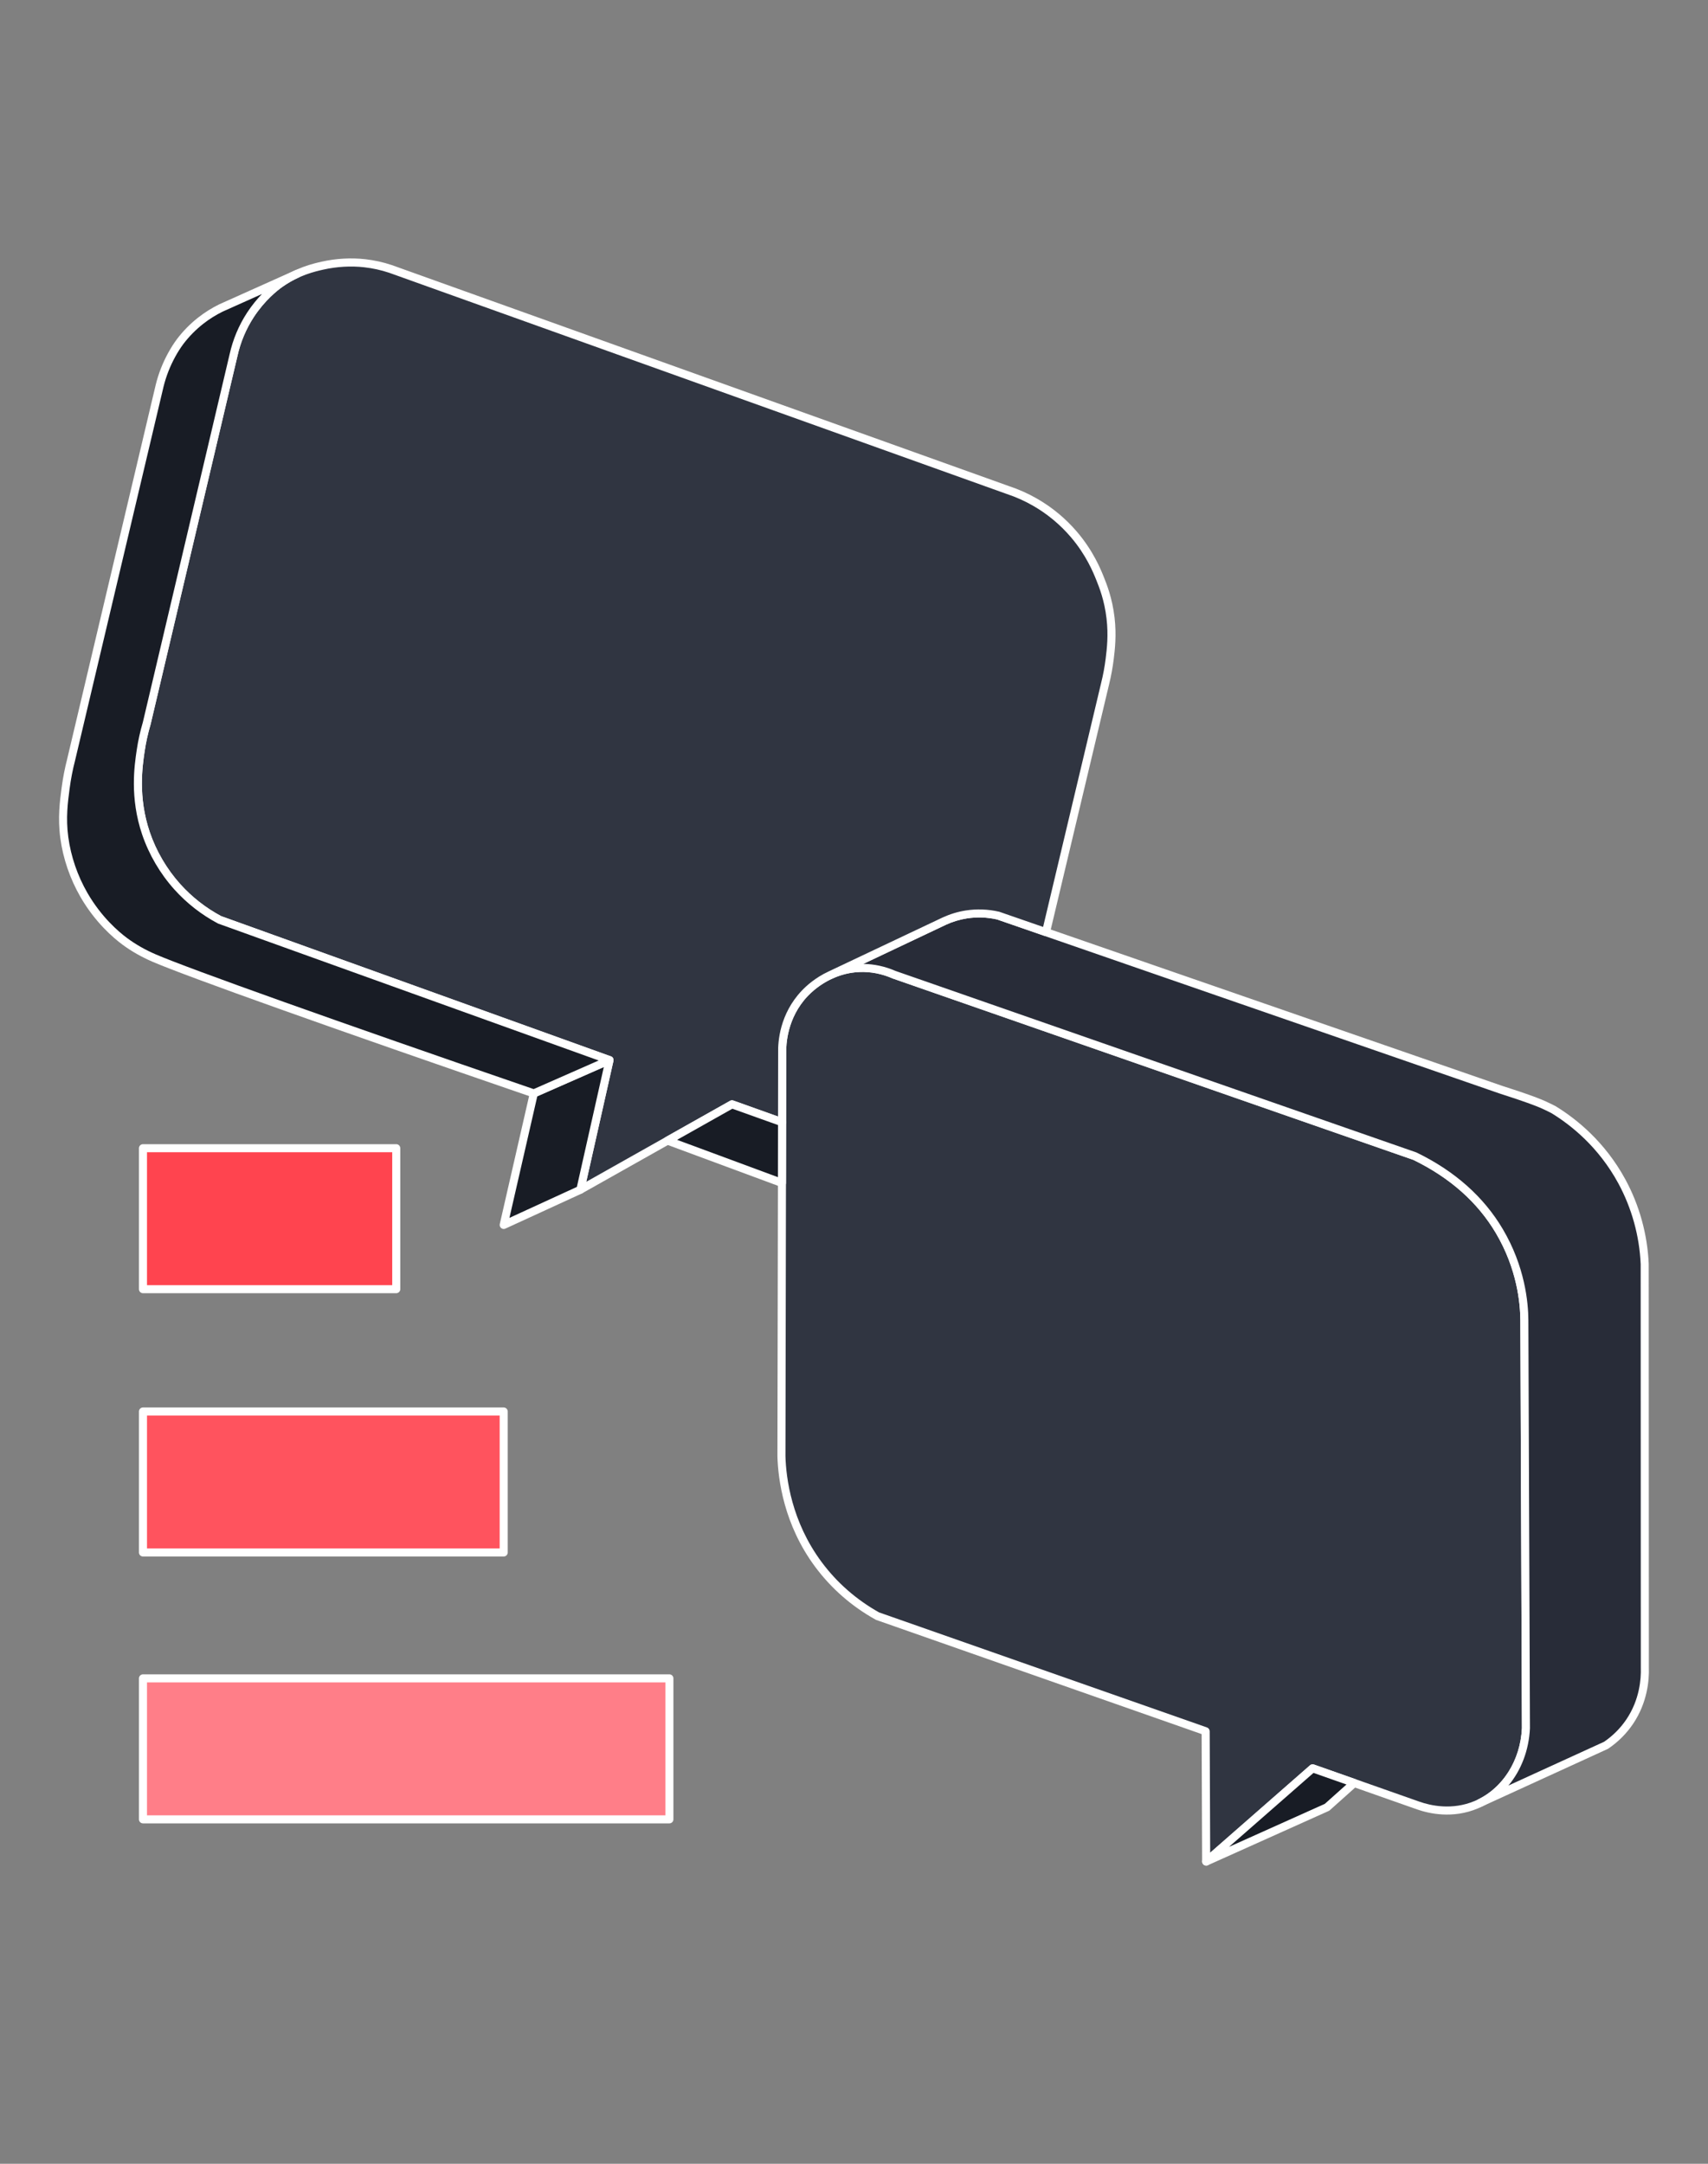 <svg width="120" height="152" viewBox="0 0 120 152" fill="none" xmlns="http://www.w3.org/2000/svg">
<rect x="0" y="0" width="120" height="152" fill="#808080" stroke="none"/>
<g id="illustration / dark / twenty-four-seven-support-test">
<g id="illustration">
<path d="M62.81 68.47C75.008 72.72 87.207 76.969 99.404 81.219C100.977 81.981 103.602 83.541 105.342 86.483C106.834 89.008 107.094 91.408 107.099 92.753C107.135 102.307 107.172 111.863 107.209 121.417C107.097 123.833 105.739 125.929 103.714 126.779C101.878 127.55 100.158 127.018 99.65 126.838C97.174 125.967 94.699 125.094 92.222 124.223C89.729 126.407 87.235 128.589 84.742 130.773C84.729 127.721 84.718 124.67 84.705 121.618C77.02 118.922 69.336 116.226 61.652 113.53C60.587 112.936 58.922 111.819 57.488 109.887C55.206 106.811 54.939 103.587 54.902 102.299C54.921 92.853 54.938 83.41 54.956 73.965C54.945 73.554 54.931 71.48 56.54 69.785C56.863 69.446 58.235 68.084 60.387 68.002C61.478 67.959 62.338 68.263 62.81 68.471V68.47Z" fill="#303541"/>
<path d="M84.742 131.055C84.703 131.055 84.663 131.047 84.626 131.03C84.526 130.984 84.461 130.884 84.459 130.772L84.424 121.816L61.559 113.796C61.544 113.79 61.529 113.784 61.515 113.776C59.826 112.834 58.395 111.581 57.262 110.053C55.071 107.098 54.667 103.93 54.62 102.305L54.674 73.963C54.653 73.202 54.774 71.234 56.336 69.588C56.843 69.052 58.255 67.797 60.377 67.717C61.231 67.684 62.109 67.852 62.914 68.205L99.498 80.951C99.508 80.955 99.518 80.958 99.528 80.964C102.207 82.262 104.245 84.07 105.586 86.34C107.137 88.965 107.378 91.484 107.382 92.752L107.492 121.416C107.376 123.951 105.937 126.153 103.825 127.04C102.058 127.781 100.394 127.399 99.558 127.106L92.285 124.545L84.929 130.986C84.876 131.033 84.81 131.057 84.742 131.057V131.055ZM61.77 113.271L84.8 121.35C84.913 121.389 84.988 121.495 84.99 121.616L85.024 130.15L92.037 124.009C92.114 123.941 92.221 123.921 92.317 123.955L99.746 126.57C100.504 126.836 102.014 127.184 103.606 126.516C105.518 125.714 106.821 123.706 106.927 121.403L106.816 92.754C106.812 91.543 106.582 89.137 105.098 86.627C103.818 84.46 101.865 82.727 99.296 81.48L62.717 68.736C62.717 68.736 62.703 68.731 62.696 68.728C61.966 68.407 61.172 68.251 60.398 68.282C58.484 68.356 57.206 69.493 56.745 69.978C55.289 71.513 55.223 73.411 55.238 73.955L55.184 102.298C55.228 103.848 55.616 106.886 57.715 109.716C58.794 111.173 60.157 112.368 61.767 113.271H61.77Z" fill="white"/>
<path d="M114.502 120.94C113.949 121.759 113.304 122.287 112.838 122.602C109.885 123.954 106.931 125.304 103.977 126.656C105.856 125.741 107.102 123.724 107.208 121.414C107.171 111.86 107.134 102.306 107.099 92.751C107.093 91.405 106.833 89.005 105.341 86.482C103.603 83.539 100.976 81.979 99.405 81.216C87.206 76.966 75.008 72.717 62.81 68.467C62.338 68.259 61.478 67.957 60.388 67.998C59.591 68.027 58.903 68.234 58.334 68.498C61.011 67.231 63.687 65.964 66.365 64.696C66.744 64.524 67.26 64.337 67.892 64.237C68.837 64.09 69.626 64.203 70.129 64.317C81.903 68.394 93.676 72.471 105.451 76.547C105.926 76.699 106.321 76.83 106.609 76.927C107.792 77.327 108.206 77.504 108.457 77.615C108.758 77.751 109 77.874 109.155 77.955C110.212 78.601 112.399 80.137 113.947 82.987C115.243 85.372 115.502 87.59 115.554 88.797C115.558 98.255 115.561 107.713 115.564 117.171C115.584 117.81 115.541 119.397 114.502 120.94Z" fill="#282C38"/>
<path d="M103.977 126.939C103.871 126.939 103.769 126.88 103.721 126.777C103.655 126.637 103.714 126.47 103.853 126.402C105.646 125.528 106.823 123.613 106.925 121.402C106.888 111.862 106.851 102.308 106.816 92.752C106.81 91.542 106.582 89.136 105.098 86.627C103.818 84.461 101.867 82.729 99.296 81.478L85.171 76.558C77.687 73.95 70.202 71.343 62.717 68.735C62.71 68.732 62.703 68.729 62.696 68.726C61.966 68.405 61.171 68.251 60.397 68.281C59.73 68.306 59.076 68.465 58.453 68.755C58.311 68.82 58.143 68.76 58.078 68.619C58.011 68.477 58.072 68.309 58.214 68.243L66.244 64.441C66.758 64.207 67.295 64.045 67.848 63.957C68.627 63.835 69.415 63.864 70.192 64.042C70.202 64.045 70.212 64.048 70.222 64.05L87.251 69.947C93.348 72.059 99.447 74.17 105.544 76.281C106.014 76.43 106.41 76.562 106.7 76.658C107.819 77.037 108.261 77.218 108.572 77.357C108.879 77.496 109.127 77.621 109.285 77.703C109.291 77.706 109.297 77.709 109.302 77.713C110.738 78.592 112.752 80.195 114.195 82.852C115.179 84.662 115.746 86.714 115.835 88.785C115.839 98.254 115.842 107.712 115.845 117.17C115.871 117.979 115.76 119.576 114.735 121.098C114.272 121.782 113.688 122.367 112.997 122.836C112.984 122.845 112.97 122.853 112.956 122.859C111.466 123.54 109.977 124.222 108.486 124.904C107.022 125.573 105.558 126.243 104.094 126.914C104.056 126.931 104.017 126.939 103.977 126.939ZM62.914 68.205C70.395 70.811 77.876 73.418 85.357 76.025L99.496 80.951C99.506 80.955 99.516 80.959 99.526 80.963C102.205 82.263 104.243 84.072 105.582 86.34C107.134 88.963 107.374 91.482 107.38 92.751C107.415 102.306 107.452 111.861 107.489 121.415C107.418 122.953 106.872 124.359 105.98 125.429C106.737 125.082 107.493 124.737 108.25 124.39C109.732 123.713 111.214 123.034 112.697 122.357C113.32 121.931 113.848 121.402 114.265 120.784C115.202 119.394 115.302 117.93 115.279 117.181C115.277 107.715 115.274 98.257 115.269 88.799C115.185 86.826 114.64 84.86 113.697 83.123C112.316 80.583 110.39 79.046 109.014 78.203C108.86 78.124 108.625 78.003 108.338 77.874C108.151 77.791 107.762 77.617 106.516 77.196C106.229 77.099 105.836 76.969 105.362 76.818C99.257 74.705 93.159 72.593 87.061 70.482L70.048 64.591C69.347 64.432 68.635 64.408 67.933 64.517C67.431 64.596 66.942 64.743 66.479 64.954L60.655 67.712C61.42 67.722 62.195 67.89 62.912 68.204L62.914 68.205Z" fill="white"/>
<path d="M95.144 125.249C94.508 125.819 93.872 126.388 93.234 126.956C90.403 128.228 87.572 129.499 84.742 130.769C87.235 128.587 89.729 126.403 92.222 124.221C93.197 124.563 94.17 124.907 95.144 125.249Z" fill="#181C25"/>
<path d="M84.742 131.053C84.648 131.053 84.556 131.006 84.504 130.923C84.429 130.805 84.45 130.65 84.556 130.558L92.037 124.009C92.114 123.942 92.221 123.921 92.317 123.955L95.239 124.984C95.334 125.016 95.403 125.097 95.423 125.196C95.443 125.293 95.409 125.395 95.334 125.462C94.697 126.032 94.061 126.6 93.423 127.169C93.402 127.189 93.376 127.204 93.351 127.216C90.521 128.487 87.689 129.759 84.859 131.029C84.822 131.046 84.783 131.054 84.743 131.054L84.742 131.053ZM92.284 124.542L86.35 129.737C88.593 128.73 90.836 127.723 93.078 126.716C93.586 126.264 94.094 125.811 94.6 125.357L92.284 124.542Z" fill="white"/>
<path d="M77.966 46.288C77.878 46.999 77.753 47.589 77.647 48.015C76.26 53.837 74.874 59.661 73.491 65.483C72.371 65.095 71.249 64.706 70.129 64.319C69.627 64.204 68.838 64.091 67.893 64.238C67.261 64.338 66.745 64.525 66.365 64.698C63.691 65.963 61.018 67.229 58.343 68.495C58.34 68.496 58.337 68.498 58.335 68.499C57.364 68.949 56.743 69.569 56.541 69.782C54.932 71.478 54.946 73.553 54.957 73.963C54.954 75.587 54.951 77.21 54.947 78.834C53.775 78.415 52.602 77.997 51.43 77.577C47.878 79.577 44.328 81.577 40.776 83.577C41.458 80.543 42.141 77.507 42.823 74.472C33.693 71.187 24.564 67.903 15.434 64.618C14.674 64.214 13.544 63.498 12.465 62.302C11.918 61.693 10.896 60.422 10.256 58.535C9.417 56.064 9.705 53.943 9.884 52.743C10.001 51.946 10.169 51.286 10.309 50.814C12.342 42.196 14.374 33.58 16.405 24.962C16.555 24.283 16.872 23.234 17.593 22.126C18.465 20.791 19.47 20.068 19.681 19.92C20.886 19.073 22.018 18.807 22.655 18.662C24.025 18.354 25.135 18.436 25.631 18.493C26.372 18.576 26.988 18.742 27.438 18.892C41.898 24.071 56.357 29.249 70.818 34.427C71.323 34.594 71.996 34.86 72.734 35.286C73.976 36.001 74.862 36.854 75.45 37.541C76.542 38.817 77.04 40.021 77.287 40.636C77.501 41.168 77.874 42.111 78.025 43.413C78.167 44.613 78.054 45.572 77.966 46.288Z" fill="#303541"/>
<path d="M40.776 83.859C40.717 83.859 40.657 83.84 40.608 83.802C40.519 83.736 40.476 83.622 40.5 83.513L41.346 79.75C41.728 78.051 42.11 76.351 42.492 74.653C33.441 71.395 24.389 68.139 15.337 64.883C15.324 64.879 15.312 64.874 15.3 64.866C14.149 64.253 13.124 63.453 12.254 62.489C11.251 61.374 10.467 60.038 9.987 58.623C9.107 56.034 9.442 53.781 9.603 52.699C9.701 52.038 9.845 51.379 10.035 50.738L10.948 46.867C12.675 39.542 14.404 32.22 16.129 24.895C16.36 23.849 16.773 22.864 17.355 21.97C18.184 20.7 19.143 19.95 19.517 19.687C20.788 18.793 22.006 18.517 22.591 18.384C23.604 18.157 24.665 18.096 25.662 18.209C26.293 18.28 26.919 18.418 27.526 18.621C41.992 23.801 56.452 28.98 70.912 34.157C71.588 34.381 72.252 34.678 72.874 35.037C73.929 35.645 74.868 36.425 75.663 37.354C76.81 38.695 77.328 39.979 77.549 40.526C77.758 41.047 78.147 42.017 78.305 43.376C78.452 44.63 78.328 45.647 78.246 46.318C78.172 46.912 78.063 47.505 77.921 48.079C76.536 53.898 75.15 59.722 73.765 65.544C73.747 65.622 73.696 65.688 73.626 65.726C73.557 65.764 73.474 65.772 73.397 65.746L70.049 64.588C69.348 64.429 68.636 64.405 67.935 64.514C67.433 64.593 66.944 64.74 66.481 64.951L58.463 68.748C57.597 69.149 57.016 69.688 56.746 69.974C55.288 71.51 55.224 73.408 55.239 73.952C55.237 75.585 55.234 77.208 55.23 78.832C55.23 78.924 55.184 79.01 55.109 79.062C55.034 79.115 54.938 79.129 54.852 79.098L54.633 79.02C53.573 78.642 52.515 78.263 51.456 77.884L40.916 83.82C40.872 83.844 40.826 83.857 40.778 83.857L40.776 83.859ZM15.548 64.359C24.671 67.64 33.795 70.923 42.917 74.206C43.052 74.254 43.13 74.395 43.097 74.534C42.697 76.314 42.297 78.095 41.896 79.876L41.189 83.019L51.288 77.331C51.358 77.292 51.445 77.285 51.523 77.311C52.569 77.686 53.616 78.06 54.663 78.434C54.667 76.944 54.669 75.454 54.671 73.964C54.65 73.203 54.769 71.235 56.333 69.589C56.631 69.274 57.272 68.68 58.212 68.244L66.242 64.444C66.755 64.21 67.293 64.047 67.846 63.96C68.625 63.838 69.413 63.866 70.189 64.045C70.199 64.047 70.209 64.05 70.219 64.053L73.286 65.115C74.645 59.396 76.007 53.672 77.369 47.952C77.507 47.398 77.612 46.828 77.683 46.256C77.766 45.572 77.882 44.634 77.742 43.449C77.594 42.164 77.222 41.241 77.022 40.744C76.812 40.222 76.319 38.999 75.233 37.729C74.479 36.849 73.591 36.109 72.591 35.534C72.001 35.193 71.375 34.913 70.727 34.699C56.259 29.518 41.8 24.34 27.34 19.161C26.777 18.973 26.188 18.843 25.597 18.776C24.662 18.67 23.666 18.727 22.715 18.94C22.123 19.075 21.021 19.323 19.84 20.152C19.494 20.397 18.603 21.094 17.826 22.282C17.282 23.12 16.894 24.042 16.678 25.025C14.951 32.353 13.224 39.676 11.496 47.001L10.581 50.881C10.581 50.881 10.578 50.891 10.576 50.897C10.394 51.515 10.252 52.15 10.159 52.786C10.005 53.824 9.684 55.986 10.518 58.447C10.974 59.789 11.718 61.057 12.67 62.114C13.49 63.023 14.457 63.78 15.544 64.36L15.548 64.359Z" fill="white"/>
<path d="M42.822 74.471C42.141 77.507 41.457 80.542 40.776 83.576C38.979 84.4 37.183 85.225 35.388 86.049C36.093 82.969 36.798 79.89 37.504 76.811C40.742 75.386 42.822 74.471 42.822 74.471Z" fill="#181C25"/>
<path d="M35.389 86.332C35.325 86.332 35.262 86.311 35.211 86.269C35.127 86.201 35.089 86.092 35.113 85.986C35.817 82.905 36.523 79.826 37.229 76.747C37.249 76.659 37.31 76.587 37.39 76.552L42.708 74.213C42.806 74.17 42.919 74.186 43.002 74.254C43.084 74.321 43.123 74.43 43.099 74.534C42.698 76.314 42.298 78.095 41.898 79.876L41.052 83.638C41.032 83.724 40.974 83.796 40.894 83.833C39.097 84.658 37.301 85.482 35.506 86.307C35.468 86.324 35.428 86.332 35.389 86.332ZM37.748 77.013C37.096 79.859 36.443 82.706 35.792 85.553C37.37 84.827 38.95 84.103 40.53 83.378L41.345 79.751C41.704 78.153 42.063 76.555 42.423 74.957L37.747 77.013H37.748Z" fill="white"/>
<path d="M42.823 74.472C42.823 74.472 40.742 75.388 37.504 76.812C23.428 71.975 13.109 68.289 10.821 67.3C10.294 67.072 9.569 66.717 8.777 66.136C8.409 65.865 7.017 64.802 5.901 62.874C4.903 61.146 4.616 59.569 4.518 58.841C4.329 57.428 4.493 56.258 4.612 55.367C4.72 54.54 4.872 53.856 4.998 53.37C7.07 44.615 9.142 35.86 11.214 27.105C11.285 26.814 11.398 26.422 11.573 25.974C12.002 24.882 12.534 24.162 12.651 24.003C12.89 23.686 13.364 23.105 14.102 22.527C14.631 22.112 15.132 21.828 15.526 21.634C17.311 20.835 19.095 20.035 20.88 19.234C20.501 19.407 20.096 19.628 19.681 19.92C19.47 20.068 18.465 20.791 17.593 22.126C16.872 23.234 16.555 24.283 16.405 24.962C14.374 33.58 12.342 42.196 10.309 50.814C10.169 51.286 10.001 51.946 9.884 52.743C9.705 53.943 9.417 56.064 10.256 58.535C10.896 60.422 11.918 61.693 12.465 62.302C13.544 63.498 14.674 64.214 15.434 64.618C24.564 67.903 33.693 71.187 42.823 74.472Z" fill="#181C25"/>
<path d="M37.504 77.094C37.473 77.094 37.442 77.088 37.412 77.079C23.546 72.314 13.064 68.577 10.709 67.558C9.938 67.225 9.251 66.834 8.61 66.363C7.948 65.874 6.683 64.789 5.657 63.016C4.92 61.741 4.429 60.31 4.238 58.877C4.047 57.456 4.207 56.258 4.324 55.383L4.331 55.328C4.422 54.637 4.555 53.954 4.725 53.297L10.939 27.038C11.033 26.652 11.157 26.259 11.31 25.868C11.597 25.139 11.992 24.416 12.424 23.833C12.856 23.26 13.361 22.747 13.928 22.303C14.382 21.948 14.878 21.637 15.402 21.379C16.819 20.744 18.226 20.113 19.635 19.481L20.765 18.975C20.906 18.911 21.075 18.975 21.138 19.116C21.202 19.258 21.138 19.426 20.998 19.489C20.592 19.673 20.205 19.895 19.844 20.15C19.498 20.395 18.607 21.092 17.83 22.28C17.286 23.117 16.898 24.04 16.682 25.023C14.955 32.35 13.228 39.674 11.499 46.999L10.584 50.879C10.584 50.879 10.582 50.889 10.58 50.894C10.398 51.512 10.256 52.147 10.163 52.784C10.009 53.822 9.688 55.983 10.522 58.444C10.977 59.786 11.722 61.055 12.673 62.112C13.494 63.021 14.461 63.778 15.547 64.358C24.67 67.639 33.794 70.922 42.917 74.205C43.026 74.244 43.099 74.346 43.104 74.461C43.108 74.577 43.041 74.683 42.935 74.729L37.617 77.069C37.581 77.084 37.542 77.093 37.503 77.093L37.504 77.094ZM18.407 20.652C17.485 21.065 16.563 21.478 15.642 21.891C15.163 22.127 14.7 22.417 14.277 22.748C13.75 23.163 13.279 23.641 12.877 24.172C12.475 24.714 12.105 25.392 11.836 26.076C11.693 26.443 11.576 26.81 11.488 27.171L5.272 53.434C5.106 54.072 4.979 54.733 4.891 55.403L4.884 55.459C4.766 56.348 4.617 57.456 4.798 58.802C4.981 60.163 5.446 61.52 6.146 62.733C7.122 64.417 8.318 65.445 8.945 65.908C9.552 66.353 10.201 66.722 10.934 67.039C13.272 68.049 23.69 71.763 37.493 76.507L42.061 74.497C33.154 71.292 24.246 68.087 15.338 64.884C15.325 64.88 15.313 64.874 15.301 64.867C14.15 64.253 13.124 63.454 12.255 62.489C11.252 61.375 10.468 60.038 9.987 58.624C9.108 56.034 9.443 53.781 9.604 52.699C9.702 52.038 9.846 51.379 10.036 50.739L10.949 46.866C12.676 39.542 14.405 32.219 16.13 24.894C16.361 23.849 16.774 22.863 17.356 21.969C17.701 21.44 18.069 21.002 18.409 20.649L18.407 20.652Z" fill="white"/>
<path d="M51.428 77.576C52.601 77.996 53.773 78.415 54.946 78.834C54.943 80.255 54.942 81.678 54.939 83.101C52.26 82.109 49.581 81.118 46.902 80.125C48.412 79.275 49.919 78.426 51.428 77.576Z" fill="#181C25"/>
<path d="M54.939 83.384C54.906 83.384 54.872 83.379 54.841 83.367C52.163 82.376 49.484 81.384 46.805 80.391C46.702 80.353 46.63 80.259 46.621 80.148C46.612 80.038 46.668 79.933 46.764 79.879L51.29 77.331C51.361 77.29 51.447 77.283 51.525 77.311C52.624 77.704 53.723 78.097 54.822 78.489L55.041 78.567C55.154 78.608 55.229 78.714 55.229 78.834L55.222 83.102C55.222 83.193 55.176 83.281 55.1 83.333C55.052 83.367 54.995 83.384 54.939 83.384ZM47.573 80.072C49.933 80.947 52.295 81.821 54.656 82.694L54.662 79.032L54.631 79.021C53.571 78.643 52.513 78.264 51.454 77.885L47.573 80.07V80.072Z" fill="white"/>
<path d="M27.84 80.658H10.044V90.561H27.84V80.658Z" fill="#FF444F"/>
<path d="M27.84 90.845H10.045C9.889 90.845 9.762 90.717 9.762 90.562V80.658C9.762 80.503 9.889 80.376 10.045 80.376H27.84C27.996 80.376 28.123 80.503 28.123 80.658V90.562C28.123 90.717 27.996 90.845 27.84 90.845ZM10.328 90.279H27.557V80.941H10.328V90.279Z" fill="white"/>
<path d="M35.388 99.155H10.044V109.058H35.388V99.155Z" fill="#FF535E"/>
<path d="M35.389 109.341H10.045C9.889 109.341 9.762 109.214 9.762 109.058V99.155C9.762 98.999 9.889 98.872 10.045 98.872H35.389C35.544 98.872 35.672 98.999 35.672 99.155V109.058C35.672 109.214 35.544 109.341 35.389 109.341ZM10.328 108.775H35.106V99.438H10.328V108.775Z" fill="white"/>
<path d="M47.03 117.9H10.044V127.803H47.03V117.9Z" fill="#FF7E88"/>
<path d="M47.031 128.088H10.045C9.889 128.088 9.762 127.96 9.762 127.805V117.901C9.762 117.746 9.889 117.618 10.045 117.618H47.031C47.186 117.618 47.313 117.746 47.313 117.901V127.805C47.313 127.96 47.186 128.088 47.031 128.088ZM10.328 127.522H46.748V118.184H10.328V127.522Z" fill="white"/>
</g>
</g>
</svg>
